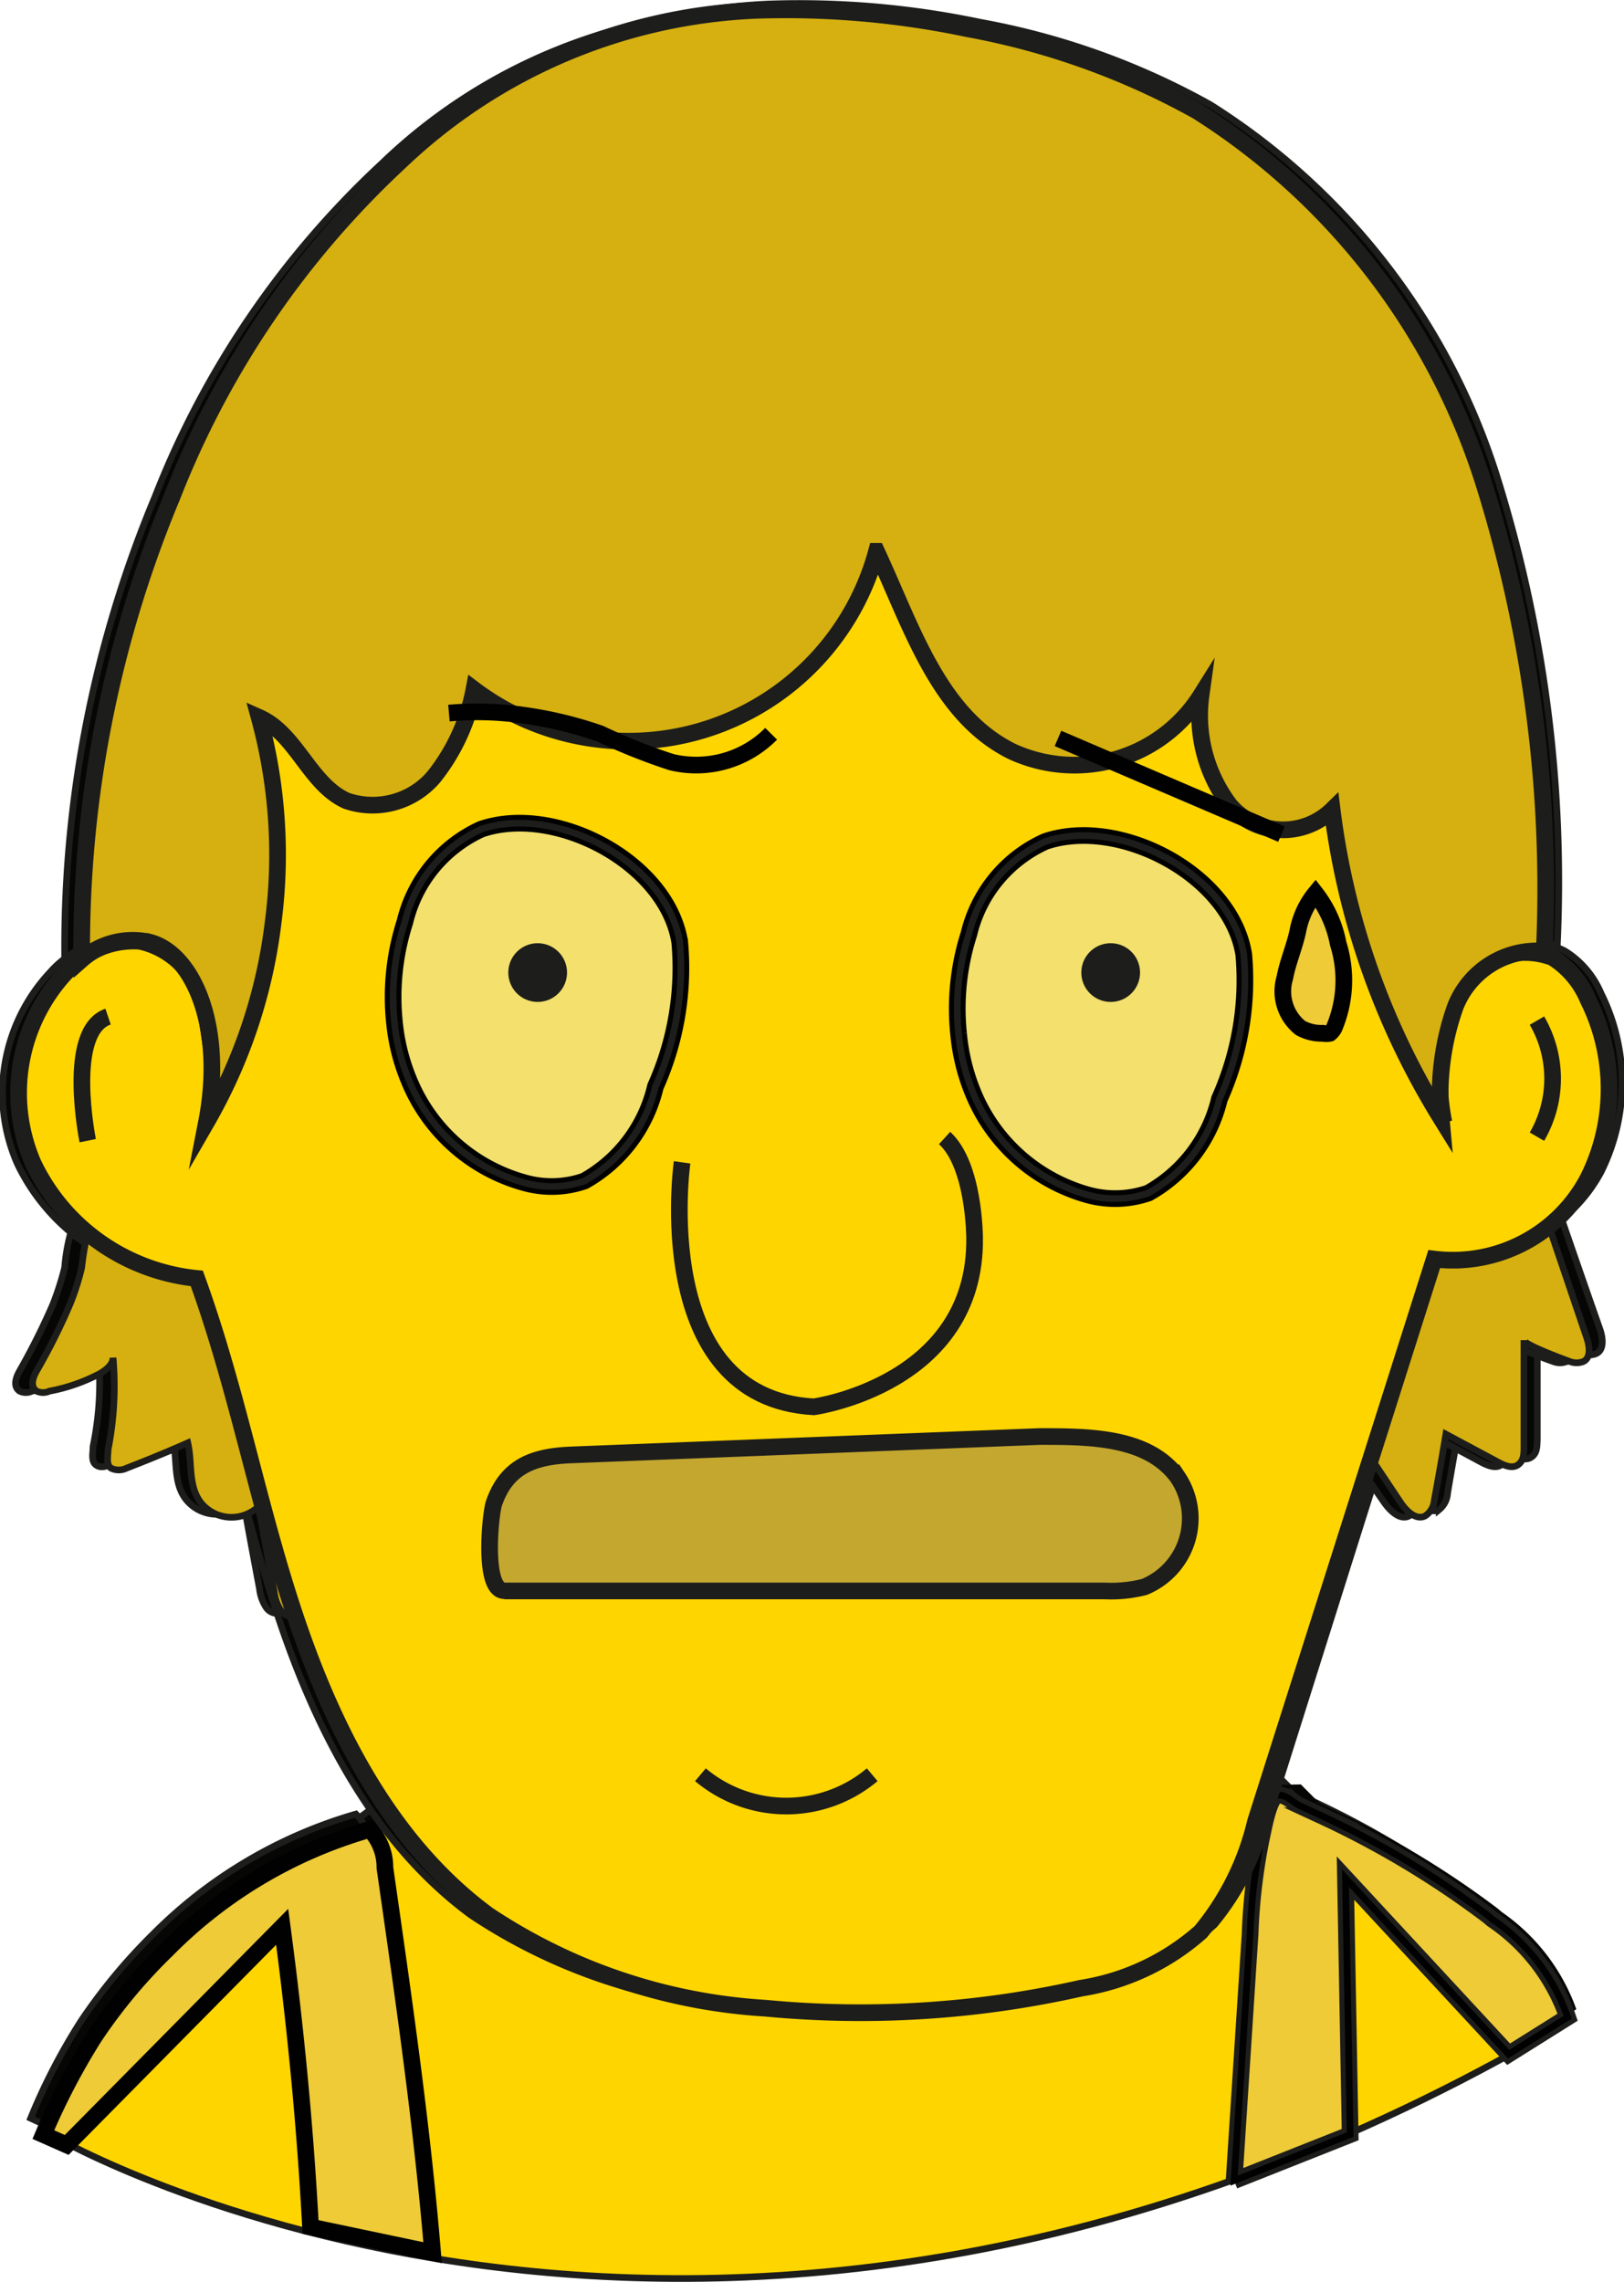 <svg xmlns="http://www.w3.org/2000/svg" viewBox="0 0 48.69 68.42"><defs><style>.cls-1{fill:#060605;}.cls-12,.cls-2,.cls-5,.cls-6,.cls-7{fill:none;stroke-miterlimit:10;}.cls-12,.cls-2,.cls-5{stroke:#1d1d1b;}.cls-2,.cls-6{stroke-width:0.2px;}.cls-3{fill:#ffd500;}.cls-4{fill:#eecb37;}.cls-5,.cls-7{stroke-width:0.5px;}.cls-6,.cls-7{stroke:#010101;}.cls-8{fill:#ffce00;}.cls-9{fill:#d5b010;}.cls-10{fill:#f3e06d;}.cls-11{fill:#1d1d1b;}.cls-12{stroke-width:0.16px;}.cls-13{fill:#c4a72f;}</style></defs><title>1</title><g id="Calque_2" data-name="Calque 2"><g id="Calque_1-2" data-name="Calque 1"><path class="cls-1" d="M11.9,53.71S7.53,56.45,1.24,63.57c0,0,19.52,11.29,44.48-2.93l-7.43-7.41Z"/><path class="cls-2" d="M11.9,53.71S7.53,56.45,1.24,63.57c0,0,19.52,11.29,44.48-2.93l-7.43-7.41Z"/><path class="cls-1" d="M36.63,64.89c.16-2.47.31-4.94.47-7.4a18.41,18.41,0,0,1,.34-2.88c.06-.25.23-1.21.48-1.28s.52.24.63.29l.69.33a26.67,26.67,0,0,1,5,3l.14.11A6,6,0,0,1,46.61,60L44.84,61.1l-4.9-5.28q.09,3.82.16,7.65l-3.47,1.42"/><path class="cls-2" d="M36.63,64.89c.16-2.47.31-4.94.47-7.4a18.41,18.41,0,0,1,.34-2.88c.06-.25.23-1.21.48-1.28s.52.24.63.29l.69.33a26.67,26.67,0,0,1,5,3l.14.11A6,6,0,0,1,46.61,60L44.84,61.1l-4.9-5.28q.09,3.82.16,7.65Z"/><path class="cls-1" d="M8.92,66.27q-.24-4.52-.85-9l-6.5,6.54-.65-.3a18,18,0,0,1,1.52-2.93A16.78,16.78,0,0,1,4.58,58a14.08,14.08,0,0,1,6.09-3.61,1.73,1.73,0,0,1,.49,1.16c.55,3.84,1.1,7.68,1.43,11.55l-3.67-.79"/><path class="cls-2" d="M8.92,66.27q-.24-4.52-.85-9l-6.5,6.54-.65-.3a18,18,0,0,1,1.52-2.93A16.78,16.78,0,0,1,4.58,58a14.08,14.08,0,0,1,6.09-3.61,1.73,1.73,0,0,1,.49,1.16c.55,3.84,1.1,7.68,1.43,11.55Z"/><path class="cls-1" d="M12.55,54S8.19,56.72,1.9,63.84c0,0,19.51,11.29,44.47-2.93L39,53.5Z"/><path class="cls-1" d="M37.28,65.16l.48-7.4a17.29,17.29,0,0,1,.34-2.88c.06-.25.22-1.21.47-1.28s.52.24.64.29l.69.33a27.32,27.32,0,0,1,5,3l.13.11a6,6,0,0,1,2.23,2.91l-1.77,1.12L40.6,56.09l.15,7.65-3.47,1.42"/><path class="cls-1" d="M9.58,66.54c-.16-3-.45-6-.85-9L2.22,64.08l-.65-.3a19.72,19.72,0,0,1,1.52-2.93,16.78,16.78,0,0,1,2.14-2.62,14.08,14.08,0,0,1,6.09-3.61,1.68,1.68,0,0,1,.49,1.16c.55,3.84,1.11,7.68,1.43,11.55l-3.66-.79"/><path class="cls-3" d="M12.28,54.21S7.92,57,1.63,64.06c0,0,19.51,11.3,44.47-2.93l-7.42-7.4Z"/><path class="cls-2" d="M12.28,54.21S7.92,57,1.63,64.06c0,0,19.51,11.3,44.47-2.93l-7.42-7.4Z"/><path class="cls-4" d="M37,65.38l.48-7.4a17.3,17.3,0,0,1,.34-2.87c.06-.25.22-1.22.47-1.28s.52.24.64.29l.69.32a27.37,27.37,0,0,1,5,3l.13.11A5.85,5.85,0,0,1,47,60.48l-1.77,1.11-4.89-5.28L40.48,64,37,65.38"/><path class="cls-5" d="M37,65.38l.48-7.4a17.3,17.3,0,0,1,.34-2.87c.06-.25.22-1.22.47-1.28s.52.24.64.29l.69.32a27.37,27.37,0,0,1,5,3l.13.11A5.85,5.85,0,0,1,47,60.48l-1.77,1.11-4.89-5.28L40.48,64,37,65.38"/><path class="cls-6" d="M37,65.38l.48-7.4a17.3,17.3,0,0,1,.34-2.87c.06-.25.22-1.22.47-1.28s.52.24.64.29l.69.32a27.37,27.37,0,0,1,5,3l.13.11A5.85,5.85,0,0,1,47,60.48l-1.77,1.11-4.89-5.28L40.48,64Z"/><path class="cls-4" d="M9.31,66.77c-.16-3-.45-6-.85-9L2,64.31,1.3,64a20.16,20.16,0,0,1,1.52-2.92A15.9,15.9,0,0,1,5,58.46a13.89,13.89,0,0,1,6.09-3.61A1.65,1.65,0,0,1,11.54,56c.55,3.84,1.11,7.68,1.43,11.54l-3.66-.78"/><path class="cls-7" d="M9.31,66.77c-.16-3-.45-6-.85-9L2,64.31,1.3,64a20.16,20.16,0,0,1,1.52-2.92A15.9,15.9,0,0,1,5,58.46a13.89,13.89,0,0,1,6.09-3.61A1.65,1.65,0,0,1,11.54,56c.55,3.84,1.11,7.68,1.43,11.54Z"/><path class="cls-8" d="M43.32,29.59v0"/><path class="cls-2" d="M43.32,29.59v0Z"/><path class="cls-1" d="M3,36.8a5.54,5.54,0,0,0-.17,1,7,7,0,0,1-.36,1.09,16.3,16.3,0,0,1-1,2c-.11.19-.2.47,0,.61a.46.46,0,0,0,.38,0A5.32,5.32,0,0,0,3.4,41c.19-.11.39-.26.39-.47a9.1,9.1,0,0,1-.15,2.75c0,.19-.07.44.1.56a.5.5,0,0,0,.46,0c.62-.23,1.23-.49,1.83-.75.15.6,0,1.28.39,1.78A1.17,1.17,0,0,0,8.15,45c.16.85.32,1.7.47,2.55a1.21,1.21,0,0,0,.22.58.42.42,0,0,0,.55.1Q7.92,43.12,6.46,38.05a8,8,0,0,0-.88-.15,7.69,7.69,0,0,1-.9-.27,7.19,7.19,0,0,1-.86-.37A6,6,0,0,0,3,36.8"/><path class="cls-2" d="M3,36.8a5.54,5.54,0,0,0-.17,1,7,7,0,0,1-.36,1.09,16.3,16.3,0,0,1-1,2c-.11.19-.2.47,0,.61a.46.46,0,0,0,.38,0A5.32,5.32,0,0,0,3.4,41c.19-.11.39-.26.39-.47a9.1,9.1,0,0,1-.15,2.75c0,.19-.07.44.1.56a.5.5,0,0,0,.46,0c.62-.23,1.23-.49,1.83-.75.15.6,0,1.28.39,1.78A1.17,1.17,0,0,0,8.15,45c.16.85.32,1.7.47,2.55a1.21,1.21,0,0,0,.22.58.42.42,0,0,0,.55.1Q7.92,43.12,6.46,38.05a8,8,0,0,0-.88-.15,7.69,7.69,0,0,1-.9-.27,7.19,7.19,0,0,1-.86-.37A6,6,0,0,0,3,36.8Z"/><path class="cls-1" d="M41.51,43.48a.6.6,0,0,0,.13.28l.77,1.11c.18.25.47.53.74.39a.69.69,0,0,0,.25-.49c.11-.66.23-1.33.35-2l1.56.84c.19.1.42.2.6.08s.17-.33.18-.52c0-1.07,0-2.14,0-3.22,0,.14,1.25.6,1.4.64a.48.48,0,0,0,.35,0c.26-.1.22-.47.13-.73-.44-1.25-.87-2.5-1.3-3.74A4.08,4.08,0,0,1,43.4,37.6c-.61,1.88-1.23,3.75-1.85,5.63a.69.69,0,0,0,0,.25"/><path class="cls-2" d="M41.51,43.48a.6.6,0,0,0,.13.28l.77,1.11c.18.25.47.53.74.39a.69.69,0,0,0,.25-.49c.11-.66.23-1.33.35-2l1.56.84c.19.1.42.2.6.08s.17-.33.18-.52c0-1.07,0-2.14,0-3.22,0,.14,1.25.6,1.4.64a.48.48,0,0,0,.35,0c.26-.1.22-.47.13-.73-.44-1.25-.87-2.5-1.3-3.74A4.08,4.08,0,0,1,43.4,37.6c-.61,1.88-1.23,3.75-1.85,5.63A.69.69,0,0,0,41.51,43.48Z"/><path class="cls-1" d="M6.28,38.14C7.5,41.49,8.14,45,9.27,48.4s2.87,6.72,5.75,8.83A16.75,16.75,0,0,0,23.32,60a30.15,30.15,0,0,0,9.47-.6,7,7,0,0,0,3.62-1.69,8,8,0,0,0,1.64-3.3l5.32-16.87A4.61,4.61,0,0,0,48,35.14a6,6,0,0,0,0-5.36,2.75,2.75,0,0,0-1.07-1.26c-1.07-.59-2.48.21-3,1.32a6.81,6.81,0,0,0-.25,3.62Q41,21.76,38.39,10.06L16.8,13.35l-5.4.83-2.7.41c-.4.06-.51,0-.67.36a5.38,5.38,0,0,0-.24,1.33A68.62,68.62,0,0,0,6.54,26.87c0,.88,0,1.77,0,2.65s.24,1.7.24,2.53A7,7,0,0,0,6.4,29.6,2.47,2.47,0,0,0,4.59,28a2.69,2.69,0,0,0-2.17.91,5.28,5.28,0,0,0-1,5.76,6.1,6.1,0,0,0,4.83,3.44"/><path class="cls-2" d="M6.28,38.14C7.5,41.49,8.14,45,9.27,48.4s2.87,6.72,5.75,8.83A16.75,16.75,0,0,0,23.32,60a30.15,30.15,0,0,0,9.47-.6,7,7,0,0,0,3.62-1.69,8,8,0,0,0,1.64-3.3l5.32-16.87A4.61,4.61,0,0,0,48,35.14a6,6,0,0,0,0-5.36,2.75,2.75,0,0,0-1.07-1.26c-1.07-.59-2.48.21-3,1.32a6.81,6.81,0,0,0-.25,3.62Q41,21.76,38.39,10.06L16.8,13.35l-5.4.83-2.7.41c-.4.06-.51,0-.67.36a5.38,5.38,0,0,0-.24,1.33A68.62,68.62,0,0,0,6.54,26.87c0,.88,0,1.77,0,2.65s.24,1.7.24,2.53A7,7,0,0,0,6.4,29.6,2.47,2.47,0,0,0,4.59,28a2.69,2.69,0,0,0-2.17.91,5.28,5.28,0,0,0-1,5.76A6.1,6.1,0,0,0,6.28,38.14Z"/><path class="cls-1" d="M12.21,30.5a7.58,7.58,0,0,1,.32-3.06,4,4,0,0,1,2.29-2.77c2.24-.76,5.57,1,5.95,3.39A8.8,8.8,0,0,1,20,32.39c-.42,1.15-1,2.39-2.13,2.83a3.12,3.12,0,0,1-1.79.05,5.19,5.19,0,0,1-3.47-3.1,6.41,6.41,0,0,1-.43-1.67"/><path class="cls-2" d="M12.21,30.5a7.58,7.58,0,0,1,.32-3.06,4,4,0,0,1,2.29-2.77c2.24-.76,5.57,1,5.95,3.39A8.8,8.8,0,0,1,20,32.39c-.42,1.15-1,2.39-2.13,2.83a3.12,3.12,0,0,1-1.79.05,5.19,5.19,0,0,1-3.47-3.1A6.41,6.41,0,0,1,12.21,30.5Z"/><path class="cls-1" d="M2.83,28.58A35.17,35.17,0,0,1,5.54,14.7a27.25,27.25,0,0,1,6.82-10A16.43,16.43,0,0,1,23.06.12,26.44,26.44,0,0,1,29.4.67a22.27,22.27,0,0,1,6.89,2.47,20.42,20.42,0,0,1,8.57,11.08,40.7,40.7,0,0,1,1.83,14.11A2.64,2.64,0,0,0,44,30a7.73,7.73,0,0,0-.41,3.35,22.85,22.85,0,0,1-3.27-9.26A2.1,2.1,0,0,1,37.26,24a4.41,4.41,0,0,1-.86-3.3,4.48,4.48,0,0,1-5.67,1.69c-2.2-1.09-3-3.72-4.07-5.95a7.69,7.69,0,0,1-12.07,4.14,5.88,5.88,0,0,1-1.22,2.58,2.41,2.41,0,0,1-2.61.71c-1.11-.5-1.5-2-2.61-2.5a15.86,15.86,0,0,1,.41,6.14,15.81,15.81,0,0,1-2,5.95c.55-2.87-.42-5.06-1.71-5.4a2.31,2.31,0,0,0-2,.57"/><path class="cls-2" d="M2.83,28.58A35.17,35.17,0,0,1,5.54,14.7a27.25,27.25,0,0,1,6.82-10A16.43,16.43,0,0,1,23.06.12,26.44,26.44,0,0,1,29.4.67a22.27,22.27,0,0,1,6.89,2.47,20.42,20.42,0,0,1,8.57,11.08,40.7,40.7,0,0,1,1.83,14.11A2.64,2.64,0,0,0,44,30a7.73,7.73,0,0,0-.41,3.35,22.85,22.85,0,0,1-3.27-9.26A2.1,2.1,0,0,1,37.26,24a4.41,4.41,0,0,1-.86-3.3,4.48,4.48,0,0,1-5.67,1.69c-2.2-1.09-3-3.72-4.07-5.95a7.69,7.69,0,0,1-12.07,4.14,5.88,5.88,0,0,1-1.22,2.58,2.41,2.41,0,0,1-2.61.71c-1.11-.5-1.5-2-2.61-2.5a15.86,15.86,0,0,1,.41,6.14,15.81,15.81,0,0,1-2,5.95c.55-2.87-.42-5.06-1.71-5.4A2.31,2.31,0,0,0,2.83,28.58Z"/><path class="cls-1" d="M29.12,30.85a7.51,7.51,0,0,1,.32-3.05A4,4,0,0,1,31.73,25c2.24-.76,5.57,1,5.95,3.39a8.82,8.82,0,0,1-.74,4.33,4.36,4.36,0,0,1-2.13,2.82,3,3,0,0,1-1.79.06,5.22,5.22,0,0,1-3.47-3.1,6.49,6.49,0,0,1-.43-1.68"/><path class="cls-2" d="M29.12,30.85a7.51,7.51,0,0,1,.32-3.05A4,4,0,0,1,31.73,25c2.24-.76,5.57,1,5.95,3.39a8.82,8.82,0,0,1-.74,4.33,4.36,4.36,0,0,1-2.13,2.82,3,3,0,0,1-1.79.06,5.22,5.22,0,0,1-3.47-3.1A6.49,6.49,0,0,1,29.12,30.85Z"/><path class="cls-1" d="M17.3,29a.8.8,0,1,1-.8-.81.8.8,0,0,1,.8.81"/><path class="cls-2" d="M17.3,29a.8.8,0,1,1-.8-.81A.8.8,0,0,1,17.3,29Z"/><path class="cls-1" d="M34.48,29a.8.8,0,1,1-.8-.81.8.8,0,0,1,.8.81"/><path class="cls-2" d="M34.48,29a.8.8,0,1,1-.8-.81A.8.8,0,0,1,34.48,29Z"/><path class="cls-1" d="M20.83,34.66s-1,7.06,4,7.33c0,0,4.87-.67,4.81-5.06,0,0,0-2.18-.89-3"/><path class="cls-2" d="M20.83,34.66s-1,7.06,4,7.33c0,0,4.87-.67,4.81-5.06,0,0,0-2.18-.89-3"/><path class="cls-1" d="M21.38,53a4,4,0,0,0,5.16,0"/><path class="cls-2" d="M21.38,53a4,4,0,0,0,5.16,0"/><path class="cls-1" d="M15.51,47.5c-.65,0-.43-2.3-.31-2.62.39-1.13,1.21-1.41,2.35-1.46l14-.54c1.51-.05,3.27,0,4.16,1.22a2.22,2.22,0,0,1-1,3.29,4,4,0,0,1-1.19.12h-18"/><path class="cls-2" d="M15.51,47.5c-.65,0-.43-2.3-.31-2.62.39-1.13,1.21-1.41,2.35-1.46l14-.54c1.51-.05,3.27,0,4.16,1.22a2.22,2.22,0,0,1-1,3.29,4,4,0,0,1-1.19.12Z"/><path class="cls-1" d="M39.82,26.59a3.42,3.42,0,0,1,.69,1.51,3.58,3.58,0,0,1-.15,2.52.3.3,0,0,1-.13.16.34.34,0,0,1-.2,0,1.26,1.26,0,0,1-.67-.16,1.43,1.43,0,0,1-.48-1.5c.1-.48.29-.93.39-1.41a2.65,2.65,0,0,1,.55-1.16"/><path class="cls-2" d="M39.82,26.59a3.42,3.42,0,0,1,.69,1.51,3.58,3.58,0,0,1-.15,2.52.3.3,0,0,1-.13.16.34.34,0,0,1-.2,0,1.26,1.26,0,0,1-.67-.16,1.43,1.43,0,0,1-.48-1.5c.1-.48.29-.93.39-1.41A2.65,2.65,0,0,1,39.82,26.59Z"/><path class="cls-1" d="M13.85,21.19a9.67,9.67,0,0,1,2.28.07,12.25,12.25,0,0,1,2.3.56,16.3,16.3,0,0,0,2.13.85,3.15,3.15,0,0,0,2.94-.82"/><path class="cls-2" d="M13.85,21.19a9.67,9.67,0,0,1,2.28.07,12.25,12.25,0,0,1,2.3.56,16.3,16.3,0,0,0,2.13.85,3.15,3.15,0,0,0,2.94-.82"/><line class="cls-1" x1="32.1" y1="21.95" x2="38.81" y2="24.82"/><line class="cls-2" x1="32.1" y1="21.95" x2="38.81" y2="24.82"/><path class="cls-1" d="M3,34s-.67-3.28.61-3.71"/><path class="cls-2" d="M3,34s-.67-3.28.61-3.71"/><path class="cls-1" d="M46.47,30.41a3.49,3.49,0,0,1,0,3.48"/><path class="cls-2" d="M46.47,30.41a3.49,3.49,0,0,1,0,3.48"/><path class="cls-1" d="M2.11,37a5.54,5.54,0,0,0-.17,1,8.77,8.77,0,0,1-.35,1.1,20.42,20.42,0,0,1-1,2c-.11.19-.21.47,0,.61a.43.43,0,0,0,.37,0,5.48,5.48,0,0,0,1.6-.62c.18-.11.38-.26.39-.47a9.41,9.41,0,0,1-.16,2.75c0,.2-.07.45.1.56s.31,0,.46,0c.62-.24,1.23-.49,1.83-.76.15.6,0,1.28.4,1.79a1.18,1.18,0,0,0,1.73.12c.15.85.31,1.7.47,2.55a1.27,1.27,0,0,0,.21.58.41.41,0,0,0,.55.1Q7,43.31,5.56,38.24s-.79-.13-.88-.15a7,7,0,0,1-.89-.27,6.55,6.55,0,0,1-.86-.37A6.08,6.08,0,0,0,2.11,37"/><path class="cls-2" d="M2.11,37a5.54,5.54,0,0,0-.17,1,8.77,8.77,0,0,1-.35,1.1,20.42,20.42,0,0,1-1,2c-.11.19-.21.47,0,.61a.43.43,0,0,0,.37,0,5.48,5.48,0,0,0,1.6-.62c.18-.11.38-.26.39-.47a9.41,9.41,0,0,1-.16,2.75c0,.2-.07.45.1.56s.31,0,.46,0c.62-.24,1.23-.49,1.83-.76.15.6,0,1.28.4,1.79a1.18,1.18,0,0,0,1.73.12c.15.85.31,1.7.47,2.55a1.27,1.27,0,0,0,.21.58.41.41,0,0,0,.55.1Q7,43.31,5.56,38.24s-.79-.13-.88-.15a7,7,0,0,1-.89-.27,6.55,6.55,0,0,1-.86-.37A6.08,6.08,0,0,0,2.11,37Z"/><path class="cls-1" d="M40.61,43.67a.56.56,0,0,0,.13.28l.77,1.11c.18.25.47.53.74.39A.62.62,0,0,0,42.5,45c.12-.66.23-1.33.35-2l1.56.84c.19.1.43.2.6.08s.18-.32.18-.52c0-1.07,0-2.14,0-3.22,0,.14,1.25.6,1.4.65a.55.55,0,0,0,.36,0c.25-.1.21-.47.12-.73-.43-1.25-.87-2.49-1.3-3.74a4.11,4.11,0,0,1-3.27,1.45l-1.86,5.62a.69.69,0,0,0,0,.25"/><path class="cls-2" d="M40.61,43.67a.56.56,0,0,0,.13.28l.77,1.11c.18.25.47.53.74.39A.62.62,0,0,0,42.5,45c.12-.66.23-1.33.35-2l1.56.84c.19.1.43.2.6.08s.18-.32.18-.52c0-1.07,0-2.14,0-3.22,0,.14,1.25.6,1.4.65a.55.55,0,0,0,.36,0c.25-.1.21-.47.12-.73-.43-1.25-.87-2.49-1.3-3.74a4.11,4.11,0,0,1-3.27,1.45l-1.86,5.62A.69.69,0,0,0,40.61,43.67Z"/><path class="cls-1" d="M5.38,38.33c1.23,3.35,1.86,6.89,3,10.27s2.87,6.71,5.74,8.82a16.78,16.78,0,0,0,8.3,2.79,30.15,30.15,0,0,0,9.47-.6,7.06,7.06,0,0,0,3.63-1.69,8.2,8.2,0,0,0,1.64-3.3l5.31-16.87a4.58,4.58,0,0,0,4.61-2.42A6,6,0,0,0,47,30,2.79,2.79,0,0,0,46,28.71,2.35,2.35,0,0,0,43,30a6.81,6.81,0,0,0-.25,3.62Q40.11,22,37.49,10.25L15.9,13.54l-5.4.83-2.7.41c-.4.06-.5,0-.67.36a5.38,5.38,0,0,0-.24,1.33A71.16,71.16,0,0,0,5.64,27.06c0,.88,0,1.77,0,2.65s.25,1.7.25,2.54a7.52,7.52,0,0,0-.42-2.46A2.51,2.51,0,0,0,3.7,28.22a2.7,2.7,0,0,0-2.18.91,5.3,5.3,0,0,0-1,5.76,6.11,6.11,0,0,0,4.83,3.44"/><path class="cls-2" d="M5.38,38.33c1.23,3.35,1.86,6.89,3,10.27s2.87,6.71,5.74,8.82a16.78,16.78,0,0,0,8.3,2.79,30.15,30.15,0,0,0,9.47-.6,7.06,7.06,0,0,0,3.63-1.69,8.2,8.2,0,0,0,1.64-3.3l5.31-16.87a4.58,4.58,0,0,0,4.61-2.42A6,6,0,0,0,47,30,2.79,2.79,0,0,0,46,28.71,2.35,2.35,0,0,0,43,30a6.81,6.81,0,0,0-.25,3.62Q40.11,22,37.49,10.25L15.9,13.54l-5.4.83-2.7.41c-.4.06-.5,0-.67.36a5.38,5.38,0,0,0-.24,1.33A71.16,71.16,0,0,0,5.64,27.06c0,.88,0,1.77,0,2.65s.25,1.7.25,2.54a7.52,7.52,0,0,0-.42-2.46A2.51,2.51,0,0,0,3.7,28.22a2.7,2.7,0,0,0-2.18.91,5.3,5.3,0,0,0-1,5.76A6.11,6.11,0,0,0,5.38,38.33Z"/><path class="cls-1" d="M11.32,30.69a7.34,7.34,0,0,1,.31-3.05,4,4,0,0,1,2.29-2.78c2.24-.76,5.57,1,6,3.39a8.79,8.79,0,0,1-.73,4.33A4.37,4.37,0,0,1,17,35.41a3,3,0,0,1-1.79.05,5.24,5.24,0,0,1-3.47-3.1,6,6,0,0,1-.42-1.67"/><path class="cls-2" d="M11.32,30.69a7.34,7.34,0,0,1,.31-3.05,4,4,0,0,1,2.29-2.78c2.24-.76,5.57,1,6,3.39a8.79,8.79,0,0,1-.73,4.33A4.37,4.37,0,0,1,17,35.41a3,3,0,0,1-1.79.05,5.24,5.24,0,0,1-3.47-3.1A6,6,0,0,1,11.32,30.69Z"/><path class="cls-1" d="M1.94,28.77A35,35,0,0,1,4.65,14.89a27.08,27.08,0,0,1,6.81-10A16.43,16.43,0,0,1,22.17.31a26.49,26.49,0,0,1,6.34.55A22.46,22.46,0,0,1,35.4,3.33,20.45,20.45,0,0,1,44,14.41a40.7,40.7,0,0,1,1.83,14.11,2.63,2.63,0,0,0-2.67,1.67,7.58,7.58,0,0,0-.42,3.35,23,23,0,0,1-3.27-9.26,2.1,2.1,0,0,1-3.07-.14,4.45,4.45,0,0,1-.86-3.3,4.48,4.48,0,0,1-5.67,1.69c-2.2-1.09-3-3.72-4.06-6a7.7,7.7,0,0,1-12.08,4.14,5.77,5.77,0,0,1-1.22,2.58,2.39,2.39,0,0,1-2.6.71c-1.12-.5-1.51-2-2.62-2.5a15.82,15.82,0,0,1,.42,6.14,16,16,0,0,1-2,6c.55-2.87-.41-5.06-1.71-5.4a2.29,2.29,0,0,0-2,.57"/><path class="cls-2" d="M1.94,28.77A35,35,0,0,1,4.65,14.89a27.08,27.08,0,0,1,6.81-10A16.43,16.43,0,0,1,22.17.31a26.49,26.49,0,0,1,6.34.55A22.46,22.46,0,0,1,35.4,3.33,20.45,20.45,0,0,1,44,14.41a40.7,40.7,0,0,1,1.83,14.11,2.63,2.63,0,0,0-2.67,1.67,7.58,7.58,0,0,0-.42,3.35,23,23,0,0,1-3.27-9.26,2.1,2.1,0,0,1-3.07-.14,4.45,4.45,0,0,1-.86-3.3,4.48,4.48,0,0,1-5.67,1.69c-2.2-1.09-3-3.72-4.06-6a7.7,7.7,0,0,1-12.08,4.14,5.77,5.77,0,0,1-1.22,2.58,2.39,2.39,0,0,1-2.6.71c-1.12-.5-1.51-2-2.62-2.5a15.82,15.82,0,0,1,.42,6.14,16,16,0,0,1-2,6c.55-2.87-.41-5.06-1.71-5.4A2.29,2.29,0,0,0,1.94,28.77Z"/><path class="cls-1" d="M28.23,31A7.34,7.34,0,0,1,28.54,28a4,4,0,0,1,2.29-2.77c2.24-.76,5.57,1,6,3.39a8.81,8.81,0,0,1-.73,4.33c-.43,1.14-1,2.38-2.14,2.82a3,3,0,0,1-1.79.06,5.19,5.19,0,0,1-3.47-3.1A6.09,6.09,0,0,1,28.23,31"/><path class="cls-2" d="M28.23,31A7.34,7.34,0,0,1,28.54,28a4,4,0,0,1,2.29-2.77c2.24-.76,5.57,1,6,3.39a8.81,8.81,0,0,1-.73,4.33c-.43,1.14-1,2.38-2.14,2.82a3,3,0,0,1-1.79.06,5.19,5.19,0,0,1-3.47-3.1A6.09,6.09,0,0,1,28.23,31Z"/><path class="cls-1" d="M16.4,29.16a.8.8,0,1,1-.8-.8.8.8,0,0,1,.8.8"/><path class="cls-2" d="M16.4,29.16a.8.8,0,1,1-.8-.8A.8.8,0,0,1,16.4,29.16Z"/><path class="cls-1" d="M33.58,29.16a.8.8,0,1,1-.8-.8.8.8,0,0,1,.8.8"/><path class="cls-2" d="M33.58,29.16a.8.8,0,1,1-.8-.8A.8.8,0,0,1,33.58,29.16Z"/><path class="cls-1" d="M19.93,34.85s-1,7.06,4,7.33c0,0,4.87-.67,4.82-5.06,0,0,0-2.18-.9-3"/><path class="cls-2" d="M19.93,34.85s-1,7.06,4,7.33c0,0,4.87-.67,4.82-5.06,0,0,0-2.18-.9-3"/><path class="cls-1" d="M20.49,53.21a4,4,0,0,0,5.15,0"/><path class="cls-2" d="M20.49,53.21a4,4,0,0,0,5.15,0"/><path class="cls-1" d="M14.61,47.69c-.65,0-.42-2.3-.31-2.62.39-1.13,1.22-1.41,2.35-1.45l14-.55c1.51,0,3.27,0,4.16,1.22a2.22,2.22,0,0,1-1,3.29,4,4,0,0,1-1.19.12h-18"/><path class="cls-2" d="M14.61,47.69c-.65,0-.42-2.3-.31-2.62.39-1.13,1.22-1.41,2.35-1.45l14-.55c1.51,0,3.27,0,4.16,1.22a2.22,2.22,0,0,1-1,3.29,4,4,0,0,1-1.19.12Z"/><path class="cls-1" d="M38.92,26.78a3.42,3.42,0,0,1,.69,1.51,3.6,3.6,0,0,1-.15,2.53.4.4,0,0,1-.13.16.44.44,0,0,1-.2,0,1.3,1.3,0,0,1-.67-.16,1.4,1.4,0,0,1-.47-1.5c.09-.48.28-.93.38-1.4a2.74,2.74,0,0,1,.55-1.17"/><path class="cls-2" d="M38.92,26.78a3.42,3.42,0,0,1,.69,1.51,3.6,3.6,0,0,1-.15,2.53.4.4,0,0,1-.13.16.44.44,0,0,1-.2,0,1.3,1.3,0,0,1-.67-.16,1.4,1.4,0,0,1-.47-1.5c.09-.48.28-.93.38-1.4A2.74,2.74,0,0,1,38.92,26.78Z"/><path class="cls-1" d="M13,21.38a9.67,9.67,0,0,1,2.28.07,12.25,12.25,0,0,1,2.3.56,16.3,16.3,0,0,0,2.13.85A3.17,3.17,0,0,0,22.61,22"/><path class="cls-2" d="M13,21.38a9.67,9.67,0,0,1,2.28.07,12.25,12.25,0,0,1,2.3.56,16.3,16.3,0,0,0,2.13.85A3.17,3.17,0,0,0,22.61,22"/><line class="cls-1" x1="31.21" y1="22.14" x2="37.91" y2="25.01"/><line class="cls-2" x1="31.21" y1="22.14" x2="37.91" y2="25.01"/><path class="cls-1" d="M2.12,34.2s-.67-3.29.6-3.72"/><path class="cls-2" d="M2.12,34.2s-.67-3.29.6-3.72"/><path class="cls-1" d="M45.57,30.6a3.49,3.49,0,0,1,0,3.48"/><path class="cls-2" d="M45.57,30.6a3.49,3.49,0,0,1,0,3.48"/><path class="cls-9" d="M2.62,37a7.9,7.9,0,0,0-.17,1,7.39,7.39,0,0,1-.35,1.1,18.48,18.48,0,0,1-1,2c-.11.19-.21.47,0,.61a.45.45,0,0,0,.38,0A5.32,5.32,0,0,0,3,41.18c.18-.11.38-.26.39-.47a9.77,9.77,0,0,1-.15,2.75c0,.2-.07.45.09.56a.53.53,0,0,0,.46,0c.62-.24,1.23-.49,1.84-.76.14.6,0,1.28.39,1.79a1.18,1.18,0,0,0,1.73.12c.16.85.31,1.7.47,2.55a1.27,1.27,0,0,0,.21.58.41.41,0,0,0,.55.1Q7.54,43.31,6.07,38.24s-.79-.13-.88-.15a7,7,0,0,1-.89-.27,6.55,6.55,0,0,1-.86-.37A6.08,6.08,0,0,0,2.62,37"/><path class="cls-2" d="M2.62,37a7.9,7.9,0,0,0-.17,1,7.39,7.39,0,0,1-.35,1.1,18.48,18.48,0,0,1-1,2c-.11.19-.21.47,0,.61a.45.45,0,0,0,.38,0A5.32,5.32,0,0,0,3,41.18c.18-.11.38-.26.39-.47a9.77,9.77,0,0,1-.15,2.75c0,.2-.07.45.09.56a.53.53,0,0,0,.46,0c.62-.24,1.23-.49,1.84-.76.14.6,0,1.28.39,1.79a1.18,1.18,0,0,0,1.73.12c.16.85.31,1.7.47,2.55a1.27,1.27,0,0,0,.21.58.41.41,0,0,0,.55.1Q7.54,43.31,6.07,38.24s-.79-.13-.88-.15a7,7,0,0,1-.89-.27,6.55,6.55,0,0,1-.86-.37A6.08,6.08,0,0,0,2.62,37Z"/><path class="cls-9" d="M41.12,43.67a.57.57,0,0,0,.14.28L42,45.06c.17.25.46.53.73.39A.62.62,0,0,0,43,45c.12-.66.24-1.33.35-2l1.57.84c.18.1.42.2.59.08s.18-.32.18-.52c0-1.07,0-2.14,0-3.22,0,.14,1.26.6,1.4.65a.56.56,0,0,0,.36,0c.26-.1.21-.47.12-.73L46.3,36.35A4.13,4.13,0,0,1,43,37.8q-.93,2.81-1.85,5.62a.53.53,0,0,0-.05.25"/><path class="cls-2" d="M41.12,43.67a.57.57,0,0,0,.14.28L42,45.06c.17.25.46.53.73.39A.62.62,0,0,0,43,45c.12-.66.24-1.33.35-2l1.57.84c.18.1.42.2.59.08s.18-.32.18-.52c0-1.07,0-2.14,0-3.22,0,.14,1.26.6,1.4.65a.56.56,0,0,0,.36,0c.26-.1.21-.47.12-.73L46.3,36.35A4.13,4.13,0,0,1,43,37.8q-.93,2.81-1.85,5.62A.53.53,0,0,0,41.12,43.67Z"/><path class="cls-3" d="M5.9,38.33c1.22,3.35,1.85,6.89,3,10.27s2.87,6.71,5.74,8.82a16.82,16.82,0,0,0,8.31,2.79,30.08,30.08,0,0,0,9.46-.6A7.06,7.06,0,0,0,36,57.92a8.08,8.08,0,0,0,1.64-3.3L43,37.75a4.58,4.58,0,0,0,4.61-2.42,6,6,0,0,0,0-5.36,2.73,2.73,0,0,0-1.06-1.26,2.34,2.34,0,0,0-3,1.32,6.81,6.81,0,0,0-.26,3.62Q40.62,22,38,10.25L16.41,13.54l-5.4.83-2.69.41c-.41.06-.51,0-.68.36a5.38,5.38,0,0,0-.24,1.33A71.16,71.16,0,0,0,6.15,27.06c0,.88,0,1.77,0,2.65s.25,1.7.25,2.54A7.52,7.52,0,0,0,6,29.79a2.49,2.49,0,0,0-1.81-1.57A2.67,2.67,0,0,0,2,29.13a5.31,5.31,0,0,0-1,5.76A6.11,6.11,0,0,0,5.9,38.33"/><path class="cls-5" d="M5.9,38.33c1.22,3.35,1.85,6.89,3,10.27s2.87,6.71,5.74,8.82a16.82,16.82,0,0,0,8.31,2.79,30.08,30.08,0,0,0,9.46-.6A7.06,7.06,0,0,0,36,57.92a8.08,8.08,0,0,0,1.64-3.3L43,37.75a4.58,4.58,0,0,0,4.61-2.42,6,6,0,0,0,0-5.36,2.73,2.73,0,0,0-1.06-1.26,2.34,2.34,0,0,0-3,1.32,6.81,6.81,0,0,0-.26,3.62Q40.62,22,38,10.25L16.41,13.54l-5.4.83-2.69.41c-.41.06-.51,0-.68.36a5.38,5.38,0,0,0-.24,1.33A71.16,71.16,0,0,0,6.15,27.06c0,.88,0,1.77,0,2.65s.25,1.7.25,2.54A7.52,7.52,0,0,0,6,29.79a2.49,2.49,0,0,0-1.81-1.57A2.67,2.67,0,0,0,2,29.13a5.31,5.31,0,0,0-1,5.76A6.11,6.11,0,0,0,5.9,38.33Z"/><path class="cls-10" d="M11.83,30.69a7.34,7.34,0,0,1,.31-3.05,4.1,4.1,0,0,1,2.29-2.78c2.24-.76,5.57,1,5.95,3.39a8.68,8.68,0,0,1-.73,4.33,4.39,4.39,0,0,1-2.13,2.83,3,3,0,0,1-1.8.05,5.24,5.24,0,0,1-3.47-3.1,6,6,0,0,1-.42-1.67"/><path class="cls-7" d="M11.83,30.69a7.34,7.34,0,0,1,.31-3.05,4.1,4.1,0,0,1,2.29-2.78c2.24-.76,5.57,1,5.95,3.39a8.68,8.68,0,0,1-.73,4.33,4.39,4.39,0,0,1-2.13,2.83,3,3,0,0,1-1.8.05,5.24,5.24,0,0,1-3.47-3.1,6,6,0,0,1-.42-1.67"/><path class="cls-2" d="M11.83,30.69a7.34,7.34,0,0,1,.31-3.05,4.1,4.1,0,0,1,2.29-2.78c2.24-.76,5.57,1,5.95,3.39a8.68,8.68,0,0,1-.73,4.33,4.39,4.39,0,0,1-2.13,2.83,3,3,0,0,1-1.8.05,5.24,5.24,0,0,1-3.47-3.1A6,6,0,0,1,11.83,30.69Z"/><path class="cls-9" d="M2.45,28.77A35.17,35.17,0,0,1,5.16,14.89,27.2,27.2,0,0,1,12,4.84,16.45,16.45,0,0,1,22.68.31,26.49,26.49,0,0,1,29,.86a22.46,22.46,0,0,1,6.89,2.47,20.51,20.51,0,0,1,8.57,11.08A40.69,40.69,0,0,1,46.3,28.52a2.63,2.63,0,0,0-2.67,1.67,7.89,7.89,0,0,0-.42,3.35,23,23,0,0,1-3.27-9.26,2.1,2.1,0,0,1-3.07-.14,4.45,4.45,0,0,1-.86-3.3,4.48,4.48,0,0,1-5.67,1.69c-2.2-1.09-3-3.72-4.06-6a7.7,7.7,0,0,1-12.07,4.14A6,6,0,0,1,13,23.3a2.41,2.41,0,0,1-2.61.71c-1.11-.5-1.5-2-2.62-2.5a15.63,15.63,0,0,1,.42,6.14,15.78,15.78,0,0,1-2,6c.56-2.87-.41-5.06-1.7-5.4a2.31,2.31,0,0,0-2,.57"/><path class="cls-5" d="M2.45,28.77A35.17,35.17,0,0,1,5.16,14.89,27.2,27.2,0,0,1,12,4.84,16.45,16.45,0,0,1,22.68.31,26.49,26.49,0,0,1,29,.86a22.46,22.46,0,0,1,6.89,2.47,20.51,20.51,0,0,1,8.57,11.08A40.69,40.69,0,0,1,46.3,28.52a2.63,2.63,0,0,0-2.67,1.67,7.89,7.89,0,0,0-.42,3.35,23,23,0,0,1-3.27-9.26,2.1,2.1,0,0,1-3.07-.14,4.45,4.45,0,0,1-.86-3.3,4.48,4.48,0,0,1-5.67,1.69c-2.2-1.09-3-3.72-4.06-6a7.7,7.7,0,0,1-12.07,4.14A6,6,0,0,1,13,23.3a2.41,2.41,0,0,1-2.61.71c-1.11-.5-1.5-2-2.62-2.5a15.63,15.63,0,0,1,.42,6.14,15.78,15.78,0,0,1-2,6c.56-2.87-.41-5.06-1.7-5.4A2.31,2.31,0,0,0,2.45,28.77Z"/><path class="cls-10" d="M28.74,31A7.34,7.34,0,0,1,29.05,28a4.08,4.08,0,0,1,2.29-2.77c2.24-.76,5.57,1,5.95,3.39a8.7,8.7,0,0,1-.73,4.33,4.39,4.39,0,0,1-2.13,2.82,3.07,3.07,0,0,1-1.8.06,5.24,5.24,0,0,1-3.47-3.1A6.09,6.09,0,0,1,28.74,31"/><path class="cls-7" d="M28.74,31A7.34,7.34,0,0,1,29.05,28a4.08,4.08,0,0,1,2.29-2.77c2.24-.76,5.57,1,5.95,3.39a8.7,8.7,0,0,1-.73,4.33,4.39,4.39,0,0,1-2.13,2.82,3.07,3.07,0,0,1-1.8.06,5.24,5.24,0,0,1-3.47-3.1A6.09,6.09,0,0,1,28.74,31"/><path class="cls-2" d="M28.74,31A7.34,7.34,0,0,1,29.05,28a4.08,4.08,0,0,1,2.29-2.77c2.24-.76,5.57,1,5.95,3.39a8.7,8.7,0,0,1-.73,4.33,4.39,4.39,0,0,1-2.13,2.82,3.07,3.07,0,0,1-1.8.06,5.24,5.24,0,0,1-3.47-3.1A6.09,6.09,0,0,1,28.74,31Z"/><path class="cls-11" d="M16.92,29.16a.8.8,0,0,1-1.6,0,.8.8,0,0,1,1.6,0"/><path class="cls-12" d="M16.92,29.16a.8.8,0,0,1-1.6,0,.8.8,0,0,1,1.6,0Z"/><path class="cls-11" d="M34.1,29.16a.8.8,0,1,1-.8-.8.8.8,0,0,1,.8.8"/><path class="cls-12" d="M34.1,29.16a.8.8,0,1,1-.8-.8A.8.8,0,0,1,34.1,29.16Z"/><path class="cls-5" d="M20.45,34.85s-1,7.06,3.95,7.33c0,0,4.87-.67,4.82-5.06,0,0,0-2.18-.9-3"/><path class="cls-5" d="M21,53.21a4,4,0,0,0,5.15,0"/><path class="cls-13" d="M15.12,47.69c-.65,0-.42-2.3-.31-2.62.39-1.13,1.22-1.41,2.35-1.45l14-.55c1.5,0,3.26,0,4.15,1.22a2.22,2.22,0,0,1-1,3.29,4,4,0,0,1-1.19.12h-18"/><path class="cls-5" d="M15.12,47.69c-.65,0-.42-2.3-.31-2.62.39-1.13,1.22-1.41,2.35-1.45l14-.55c1.5,0,3.26,0,4.15,1.22a2.22,2.22,0,0,1-1,3.29,4,4,0,0,1-1.19.12h-18"/><path class="cls-2" d="M15.12,47.69c-.65,0-.42-2.3-.31-2.62.39-1.13,1.22-1.41,2.35-1.45l14-.55c1.5,0,3.26,0,4.15,1.22a2.22,2.22,0,0,1-1,3.29,4,4,0,0,1-1.19.12Z"/><path class="cls-4" d="M39.44,26.78a3.52,3.52,0,0,1,.68,1.51A3.66,3.66,0,0,1,40,30.82a.51.51,0,0,1-.13.16.49.49,0,0,1-.21,0,1.3,1.3,0,0,1-.67-.16,1.4,1.4,0,0,1-.47-1.5c.09-.48.29-.93.39-1.4a2.53,2.53,0,0,1,.55-1.17"/><path class="cls-7" d="M39.44,26.78a3.52,3.52,0,0,1,.68,1.51A3.66,3.66,0,0,1,40,30.82a.51.51,0,0,1-.13.16.49.49,0,0,1-.21,0,1.3,1.3,0,0,1-.67-.16,1.4,1.4,0,0,1-.47-1.5c.09-.48.29-.93.39-1.4A2.53,2.53,0,0,1,39.44,26.78Z"/><path class="cls-7" d="M13.46,21.38a9.66,9.66,0,0,1,2.28.07A11.88,11.88,0,0,1,18,22a17.5,17.5,0,0,0,2.13.85A3.16,3.16,0,0,0,23.12,22"/><line class="cls-7" x1="31.72" y1="22.14" x2="38.42" y2="25.01"/><path class="cls-5" d="M2.63,34.2s-.67-3.29.61-3.72"/><path class="cls-5" d="M46.08,30.6a3.46,3.46,0,0,1,0,3.48"/></g></g></svg>